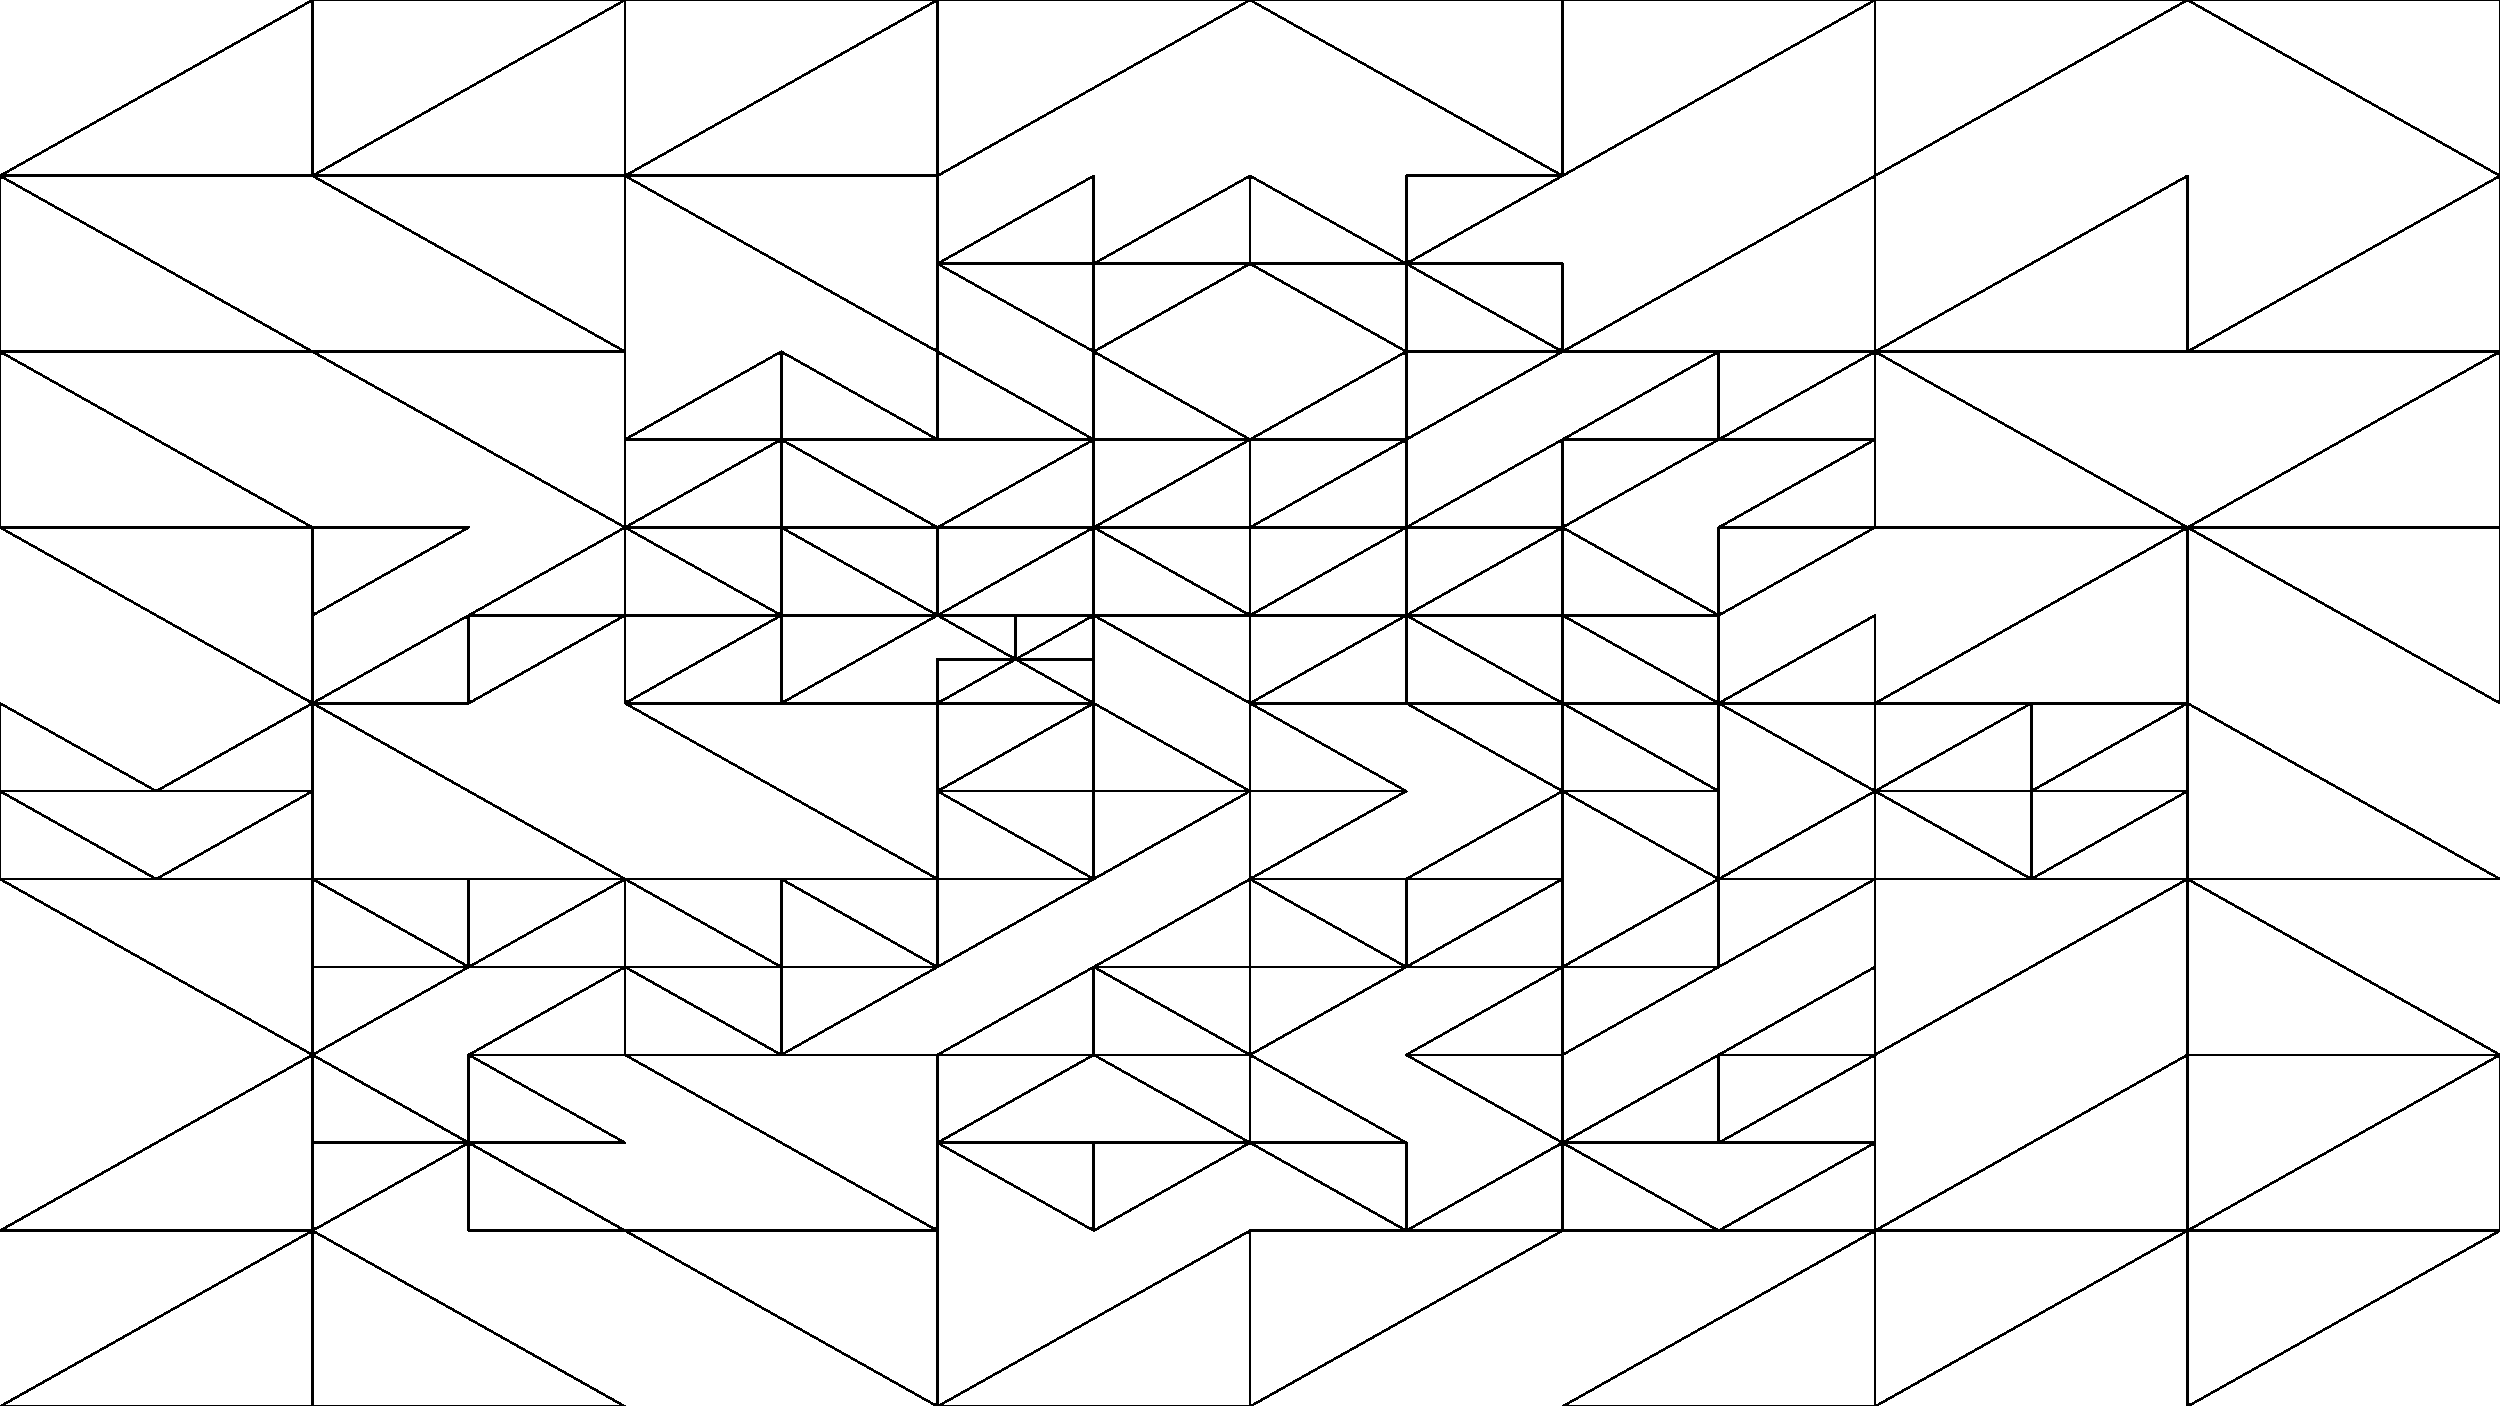 <svg xmlns="http://www.w3.org/2000/svg" version="1.1" xmlns:xlink="http://www.w3.org/1999/xlink" xmlns:svgjs="http://svgjs.dev/svgjs" viewBox="0 0 1422 800"><g shape-rendering="crispEdges" stroke-linejoin="round" fill="none" stroke-width="1.5" stroke="hsl(0, 0%, 63%)"><polygon points="1422,100 1422,0 1244.25,0"></polygon><polygon points="1066.5,100 1244.25,0 1066.5,0"></polygon><polygon points="1066.5,200 1244.25,100 1244.25,200"></polygon><polygon points="1422,200 1422,100 1244.25,200"></polygon><polygon points="1066.5,0 888.75,100 888.75,0"></polygon><polygon points="888.75,100 711,0 888.75,0"></polygon><polygon points="799.875,150 799.875,100 888.75,100"></polygon><polygon points="799.875,150 711,100 711,150"></polygon><polygon points="799.875,150 799.875,200 711,150"></polygon><polygon points="888.75,150 799.875,150 888.75,200"></polygon><polygon points="1066.5,100 888.75,200 1066.5,200"></polygon><polygon points="1066.5,200 977.625,250 1066.5,250"></polygon><polygon points="977.625,250 977.625,200 888.75,250"></polygon><polygon points="888.75,300 888.75,250 977.625,250"></polygon><polygon points="1066.5,300 1066.5,250 977.625,300"></polygon><polygon points="888.75,200 799.875,250 799.875,200"></polygon><polygon points="711,250 799.875,200 799.875,250"></polygon><polygon points="711,300 799.875,300 799.875,250"></polygon><polygon points="888.75,250 888.75,300 799.875,300"></polygon><polygon points="888.75,300 799.875,350 888.75,350"></polygon><polygon points="799.875,350 799.875,300 711,350"></polygon><polygon points="799.875,350 799.875,400 711,400"></polygon><polygon points="888.75,400 799.875,350 888.75,350"></polygon><polygon points="977.625,350 1066.5,300 977.625,300"></polygon><polygon points="977.625,350 888.75,350 888.75,300"></polygon><polygon points="977.625,400 888.75,350 977.625,350"></polygon><polygon points="977.625,400 1066.5,350 1066.5,400"></polygon><polygon points="1244.25,300 1422,200 1422,300"></polygon><polygon points="1066.5,200 1244.25,300 1066.5,300"></polygon><polygon points="1244.25,400 1244.25,300 1066.5,400"></polygon><polygon points="1244.25,300 1422,300 1422,400"></polygon><polygon points="533.25,0 533.25,100 711,0"></polygon><polygon points="533.25,0 355.5,100 355.5,0"></polygon><polygon points="533.25,200 533.25,100 355.5,100"></polygon><polygon points="711,150 622.125,150 711,100"></polygon><polygon points="533.25,150 622.125,150 622.125,100"></polygon><polygon points="533.25,150 622.125,200 622.125,150"></polygon><polygon points="711,150 622.125,150 622.125,200"></polygon><polygon points="355.5,0 177.75,100 177.75,0"></polygon><polygon points="177.75,0 177.75,100 0,100"></polygon><polygon points="177.75,200 0,100 0,200"></polygon><polygon points="177.75,100 355.5,100 355.5,200"></polygon><polygon points="355.5,300 177.75,200 355.5,200"></polygon><polygon points="0,300 177.75,300 0,200"></polygon><polygon points="177.75,300 0,300 177.75,400"></polygon><polygon points="355.5,300 355.5,350 266.625,350"></polygon><polygon points="266.625,300 177.75,300 177.75,350"></polygon><polygon points="266.625,350 266.625,400 177.75,400"></polygon><polygon points="266.625,400 266.625,350 355.5,350"></polygon><polygon points="711,250 622.125,200 622.125,250"></polygon><polygon points="622.125,250 533.25,250 533.25,200"></polygon><polygon points="622.125,250 622.125,300 533.25,300"></polygon><polygon points="711,300 622.125,300 711,250"></polygon><polygon points="533.25,250 444.375,200 444.375,250"></polygon><polygon points="444.375,200 444.375,250 355.5,250"></polygon><polygon points="444.375,250 444.375,300 355.5,300"></polygon><polygon points="533.25,300 444.375,300 444.375,250"></polygon><polygon points="533.25,300 533.25,350 444.375,300"></polygon><polygon points="444.375,350 355.5,300 444.375,300"></polygon><polygon points="355.5,350 444.375,350 355.5,400"></polygon><polygon points="444.375,400 533.25,350 444.375,350"></polygon><polygon points="711,300 711,350 622.125,300"></polygon><polygon points="533.25,350 622.125,350 622.125,300"></polygon><polygon points="622.125,375 622.125,350 577.688,375"></polygon><polygon points="577.688,375 533.25,350 577.688,350"></polygon><polygon points="577.688,375 533.25,375 533.25,400"></polygon><polygon points="622.125,400 577.688,375 622.125,375"></polygon><polygon points="711,400 622.125,350 711,350"></polygon><polygon points="711,450 622.125,450 622.125,400"></polygon><polygon points="533.25,450 622.125,400 533.25,400"></polygon><polygon points="622.125,450 622.125,500 533.25,450"></polygon><polygon points="711,450 622.125,500 622.125,450"></polygon><polygon points="533.25,400 533.25,500 355.5,400"></polygon><polygon points="533.25,500 444.375,500 533.25,550"></polygon><polygon points="444.375,500 444.375,550 355.5,500"></polygon><polygon points="444.375,600 444.375,550 355.5,550"></polygon><polygon points="533.25,550 444.375,600 444.375,550"></polygon><polygon points="711,500 622.125,550 711,550"></polygon><polygon points="533.25,500 622.125,500 533.25,550"></polygon><polygon points="622.125,600 533.25,600 622.125,550"></polygon><polygon points="622.125,550 711,600 711,550"></polygon><polygon points="177.75,400 355.5,500 177.75,500"></polygon><polygon points="177.75,400 177.75,450 88.875,450"></polygon><polygon points="0,400 0,450 88.875,450"></polygon><polygon points="88.875,500 0,500 0,450"></polygon><polygon points="177.75,500 177.75,450 88.875,500"></polygon><polygon points="177.75,600 177.75,500 0,500"></polygon><polygon points="266.625,550 355.5,500 355.5,550"></polygon><polygon points="266.625,550 266.625,500 177.75,500"></polygon><polygon points="177.75,600 266.625,550 177.75,550"></polygon><polygon points="266.625,600 355.5,600 355.5,550"></polygon><polygon points="355.5,650 266.625,600 266.625,650"></polygon><polygon points="266.625,650 177.75,650 177.75,600"></polygon><polygon points="266.625,650 177.75,650 177.75,700"></polygon><polygon points="266.625,650 266.625,700 355.5,700"></polygon><polygon points="0,700 177.75,600 177.75,700"></polygon><polygon points="177.75,700 0,800 177.75,800"></polygon><polygon points="177.75,700 355.5,800 177.75,800"></polygon><polygon points="711,650 622.125,600 711,600"></polygon><polygon points="533.25,650 622.125,600 533.25,600"></polygon><polygon points="622.125,650 622.125,700 533.25,650"></polygon><polygon points="622.125,700 622.125,650 711,650"></polygon><polygon points="533.25,600 533.25,700 355.5,600"></polygon><polygon points="533.25,700 355.5,700 533.25,800"></polygon><polygon points="533.25,800 711,700 711,800"></polygon><polygon points="1422,500 1244.25,500 1244.25,400"></polygon><polygon points="1244.25,400 1155.375,450 1244.25,450"></polygon><polygon points="1066.5,450 1155.375,450 1155.375,400"></polygon><polygon points="1155.375,500 1066.5,450 1155.375,450"></polygon><polygon points="1155.375,500 1244.25,450 1155.375,450"></polygon><polygon points="1244.25,500 1066.5,500 1066.5,600"></polygon><polygon points="1244.25,500 1244.25,600 1422,600"></polygon><polygon points="1066.5,400 1066.5,450 977.625,400"></polygon><polygon points="977.625,400 977.625,450 888.75,400"></polygon><polygon points="977.625,450 977.625,500 888.75,450"></polygon><polygon points="1066.5,450 1066.5,500 977.625,500"></polygon><polygon points="888.75,400 888.75,450 799.875,400"></polygon><polygon points="711,400 799.875,450 711,450"></polygon><polygon points="799.875,450 711,500 711,450"></polygon><polygon points="799.875,500 888.75,500 888.75,450"></polygon><polygon points="888.75,500 888.75,550 799.875,550"></polygon><polygon points="799.875,550 711,500 799.875,500"></polygon><polygon points="799.875,550 711,600 711,550"></polygon><polygon points="799.875,600 888.75,550 888.75,600"></polygon><polygon points="977.625,550 1066.5,500 977.625,500"></polygon><polygon points="977.625,500 977.625,550 888.75,550"></polygon><polygon points="977.625,550 888.75,600 888.75,550"></polygon><polygon points="1066.5,600 1066.5,550 977.625,600"></polygon><polygon points="1066.5,600 977.625,650 1066.5,650"></polygon><polygon points="977.625,650 977.625,600 888.75,650"></polygon><polygon points="977.625,700 888.75,700 888.75,650"></polygon><polygon points="977.625,700 1066.5,700 1066.5,650"></polygon><polygon points="888.75,650 888.75,600 799.875,600"></polygon><polygon points="799.875,650 711,600 711,650"></polygon><polygon points="799.875,700 711,650 799.875,650"></polygon><polygon points="888.75,650 888.75,700 799.875,700"></polygon><polygon points="888.75,700 711,800 711,700"></polygon><polygon points="1066.5,700 1066.5,800 888.75,800"></polygon><polygon points="1422,700 1422,600 1244.25,700"></polygon><polygon points="1244.25,600 1244.25,700 1066.5,700"></polygon><polygon points="1244.25,700 1066.5,700 1066.5,800"></polygon><polygon points="1244.25,800 1422,700 1244.25,700"></polygon></g><g fill="hsl(220, 62%, 45%)" stroke-width="3" stroke="hsl(220, 43%, 13%)"></g></svg>